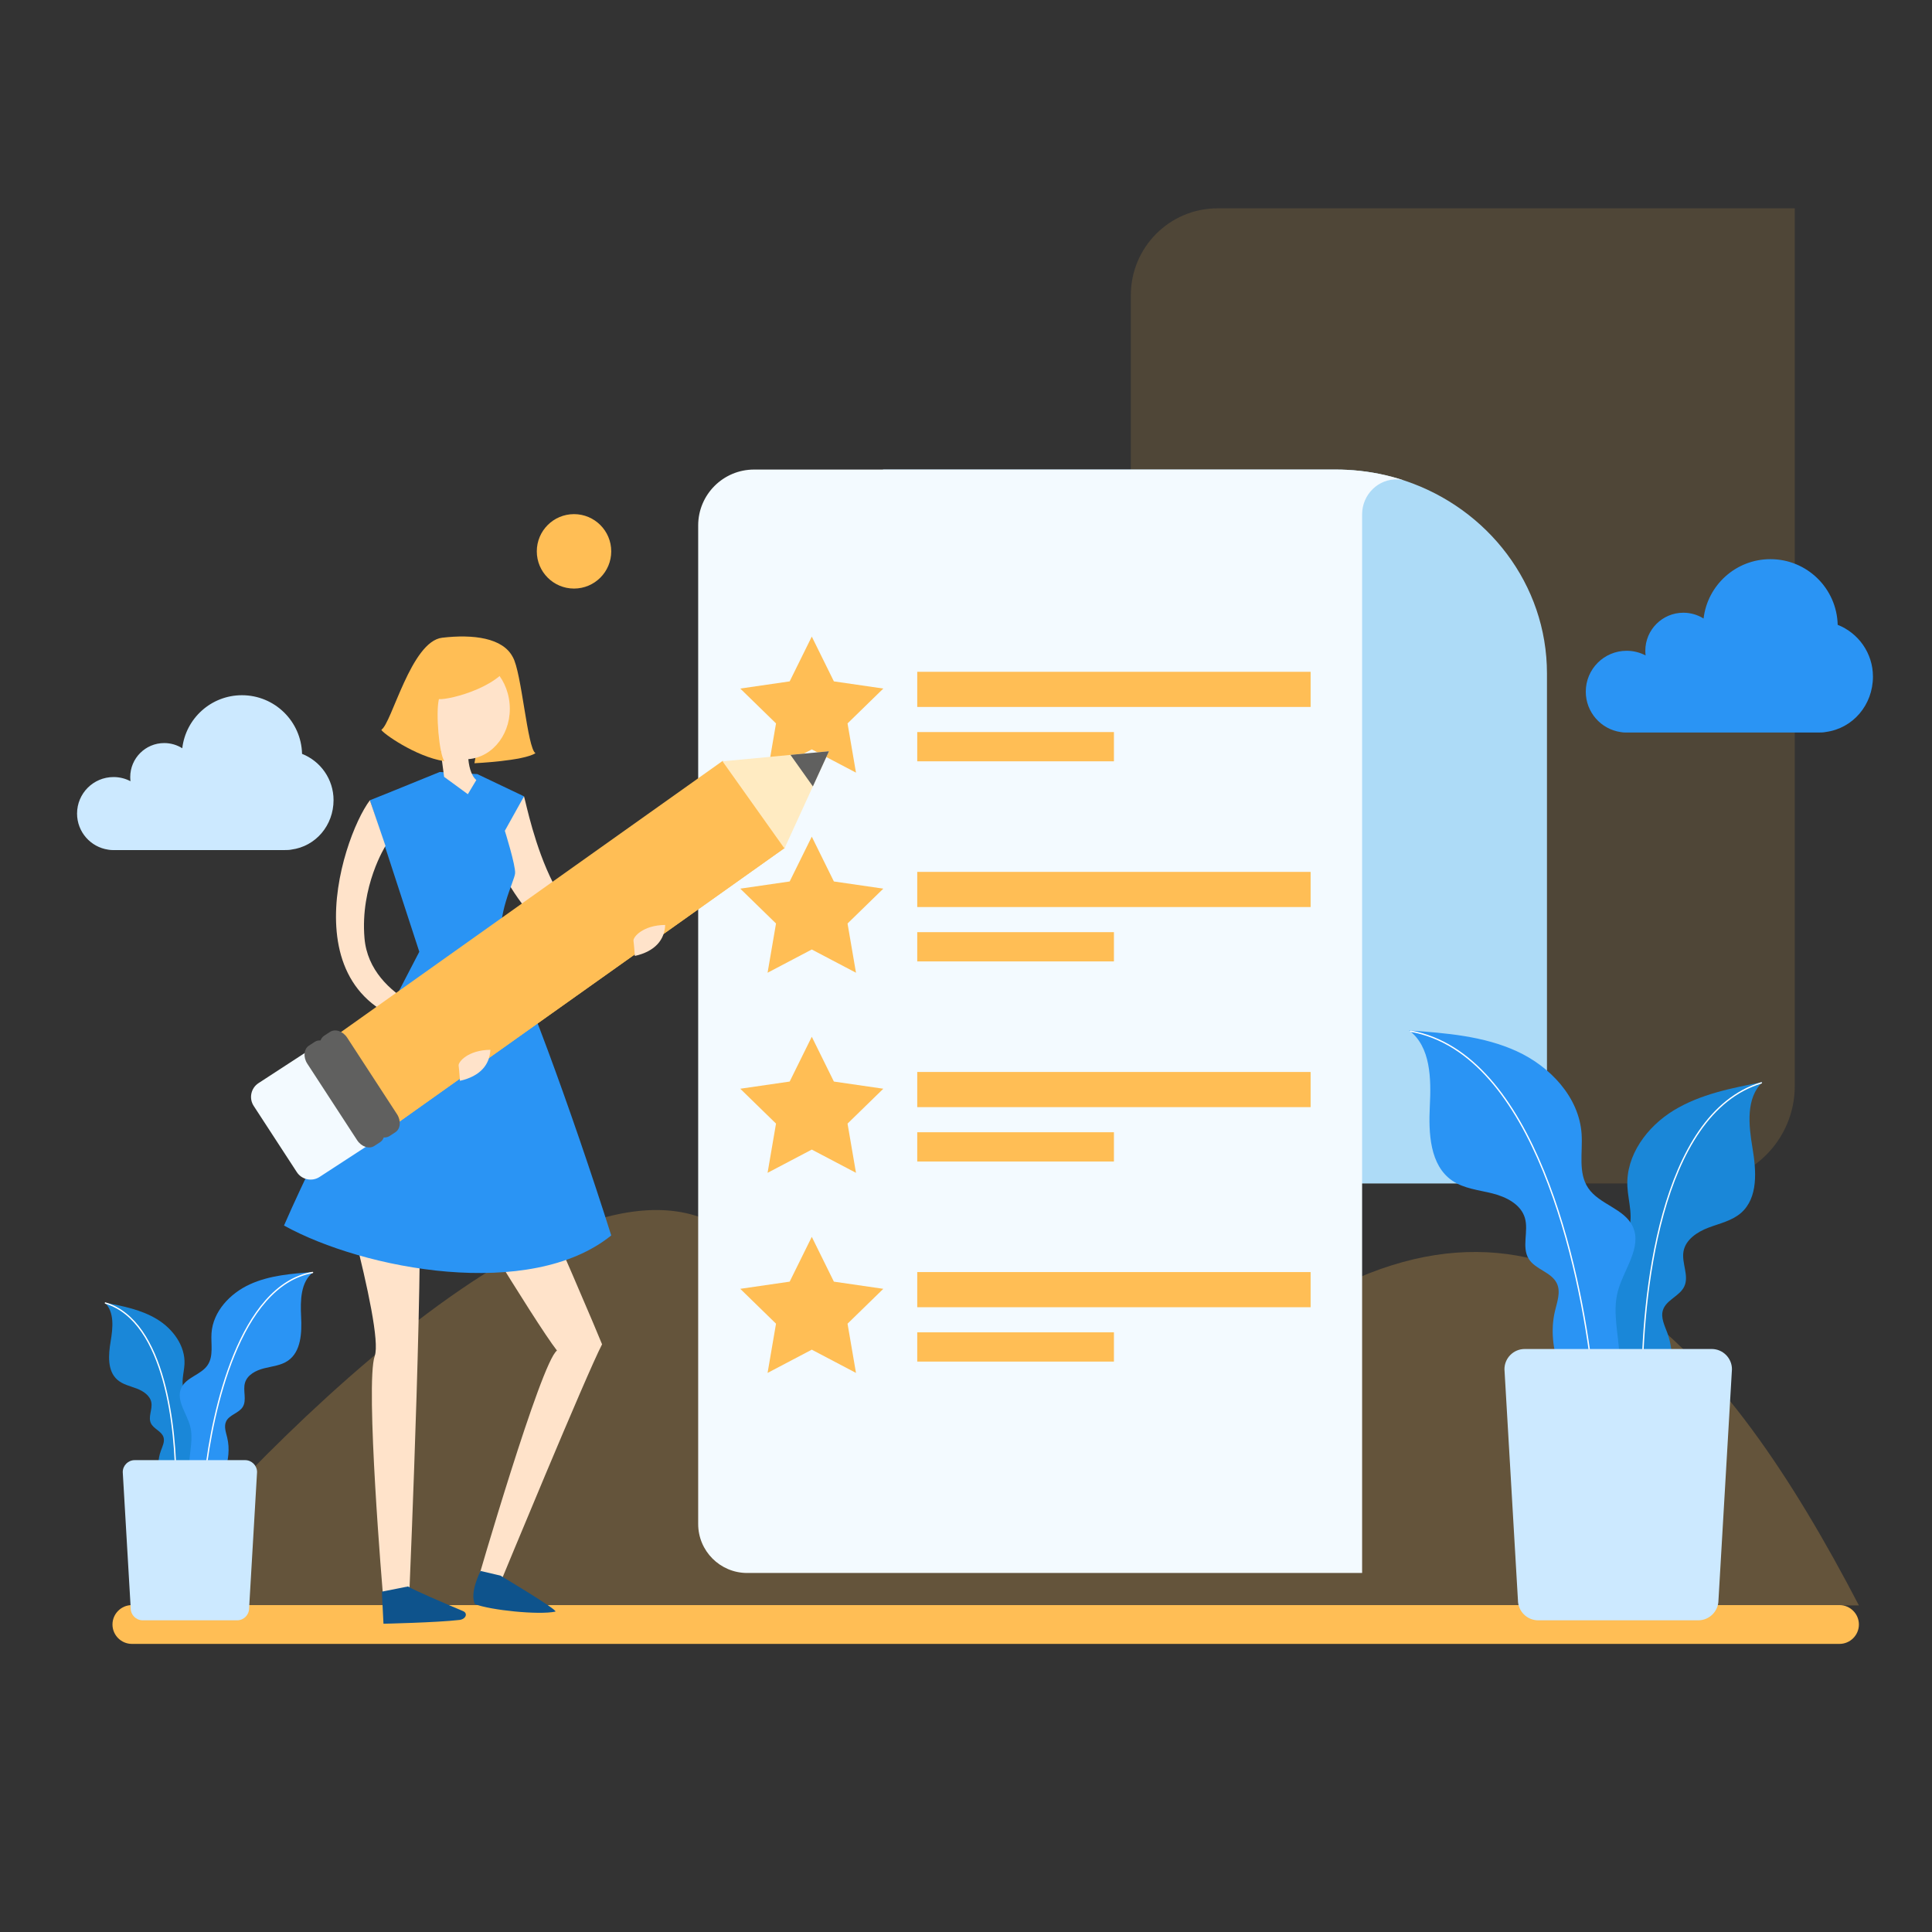 <svg xmlns="http://www.w3.org/2000/svg" xmlns:xlink="http://www.w3.org/1999/xlink" version="1.1" id="Layer_2" x="0px" y="0px" viewBox="0 0 1080 1080" enable-background="new 0 0 1080 1080" xml:space="preserve">
<rect x="0" y="0" width="1080" height="1080" fill="#333333" stroke="none"/>
<path opacity="0.24" fill="#FFBE55" d="M1039.135,897.422c-74.081-142.146-168.432-255.183-313.064-165.724  c-86.936,53.772-193.47,48.095-275.283-14.822c-16.034-12.331-33.311-24.018-52.661-33.591  C298.611,634.053,96.575,864.223,73.722,897.95C145.535,897.95,1029.067,897.422,1039.135,897.422z"/>
<path fill="#FFBE55" d="M1028.29,918.948H73.722c-5.965,0-10.846-4.88-10.846-10.846l0,0c0-5.965,4.88-10.846,10.846-10.846h954.568  c5.965,0,10.846,4.88,10.846,10.846l0,0C1039.135,914.068,1034.255,918.948,1028.29,918.948z"/>
<g>
	<path opacity="0.14" fill="#FFBE55" d="M948.76,661.57H632.144V164.987c0-26.808,21.732-48.54,48.54-48.54h322.608v490.592   C1003.292,637.155,978.877,661.57,948.76,661.57z"/>
	<path fill="#ADDBF7" d="M864.765,376.493v271.56H493.617V262.481h253.14c2.077,0,4.144,0.053,6.2,0.158   c10.017,0.496,19.707,2.204,28.912,4.977c1.002,0.295,1.993,0.612,2.973,0.938c0.221,0.063,0.432,0.137,0.643,0.211   C831.636,284.254,864.765,326.641,864.765,376.493z"/>
	<path fill="#ADDBF7" d="M873.654,657.172c6.113,3.378,12.806,4.398,12.806,4.398H748.976v-19.552h115.789l0,0   C864.765,648.305,868.151,654.131,873.654,657.172z"/>
	<path fill="#F3FAFF" d="M784.841,268.554c-1.027-0.306-2.149-0.478-3.336-0.542c-10.973-0.591-20.072,8.481-20.072,19.47v591.822   H417.687c-15.133,0-27.402-12.268-27.402-27.402V293.734c0-17.261,13.992-31.253,31.253-31.253h325.218   c2.077,0,4.144,0.053,6.2,0.158c10.017,0.496,19.707,2.204,28.912,4.977C782.87,267.911,783.861,268.227,784.841,268.554z"/>
	<g>
		<polygon fill="#FFBE55" points="453.792,355.851 466.147,380.889 493.779,384.905 473.785,404.392 478.504,431.912     453.792,418.92 429.078,431.912 433.798,404.392 413.804,384.905 441.435,380.889   "/>
		<rect x="512.743" y="375.541" fill="#FFBE55" width="219.9" height="19.651"/>
		<rect x="512.743" y="409.228" fill="#FFBE55" width="109.95" height="16.353"/>
	</g>
	<g>
		<polygon fill="#FFBE55" points="453.792,467.703 466.147,492.741 493.779,496.757 473.785,516.245 478.504,543.764     453.792,530.772 429.078,543.764 433.798,516.245 413.804,496.757 441.435,492.741   "/>
		<rect x="512.743" y="487.393" fill="#FFBE55" width="219.9" height="19.651"/>
		<rect x="512.743" y="521.08" fill="#FFBE55" width="109.95" height="16.353"/>
	</g>
	<g>
		<polygon fill="#FFBE55" points="453.792,579.556 466.147,604.593 493.779,608.609 473.785,628.097 478.504,655.616     453.792,642.624 429.078,655.616 433.798,628.097 413.804,608.609 441.435,604.593   "/>
		<rect x="512.743" y="599.245" fill="#FFBE55" width="219.9" height="19.651"/>
		<rect x="512.743" y="632.932" fill="#FFBE55" width="109.95" height="16.353"/>
	</g>
	<g>
		<polygon fill="#FFBE55" points="453.792,691.408 466.147,716.445 493.779,720.461 473.785,739.949 478.504,767.469     453.792,754.476 429.078,767.469 433.798,739.949 413.804,720.461 441.435,716.445   "/>
		<rect x="512.743" y="711.097" fill="#FFBE55" width="219.9" height="19.651"/>
		<rect x="512.743" y="744.784" fill="#FFBE55" width="109.95" height="16.353"/>
	</g>
</g>
<g>
	<path fill="#FFBE55" d="M286.64,367.306c4.954,8.266,8.149,51.191,12.699,53.713c-6.541,4.362-34.128,5.633-34.128,5.633   l9.816-53.825L286.64,367.306z"/>
	<path fill="#FFE3CA" d="M292.928,445.159c2.528,8.669,18.605,94.715,66.301,76.613c4.447,7.611,4.386,6.914,4.386,6.914   s-56.584,30.249-92.092-61.429C283.908,452.486,292.928,445.159,292.928,445.159z"/>
	<path fill="#FFE3CA" d="M233.51,655.662c4.415,21.789-4.648,233.989-4.648,233.989l-14.772,2.237c0,0-10.053-118.483-4.601-133.92   c5.452-15.436-27.172-125.26-27.172-125.26L233.51,655.662z"/>
	<path fill="#FFE3CA" d="M289.461,643.796c20.48,44.32,45.444,103.365,47.1,107.685C327.823,768.196,280,884.051,280,884.051   l-13.456,1.182c0,0,35.813-123.73,44.807-130.262C298.4,738.249,248.32,654.727,248.32,654.727L289.461,643.796z"/>
	<path fill="#2A94F4" d="M245.74,431.562c-15.345,6.334-38.97,15.793-38.97,15.793l27.621,84.685c0,0-54.259,103.709-75.628,153.043   c44.687,24.744,137.693,42.137,182.921,5.536c-21.905-69.259-52.643-153.237-60.861-162.66   c-3.829-15.741,6.776-35.392,7.121-39.784c0.344-4.393-5.74-23.755-5.74-23.755l10.724-19.261l-26.116-12.435L245.74,431.562z"/>
	<path fill="#0E538C" d="M228.101,886.838c2.939,1.955,20.057,9.279,30.726,13.771c2.916,1.228,1.564,4.538-2.025,4.954   c-12.696,1.473-42.439,2.114-42.439,2.114l-0.901-17.93L228.101,886.838z"/>
	<path fill="#0E538C" d="M279.711,880.762c0,0,32.001,19.019,30.771,20.127c-9.183,2.03-36.573-0.827-44.945-4.173   c-3.298-6.095,3.074-18.549,3.074-18.549L279.711,880.762z"/>
	<path fill="#FFE3CA" d="M206.769,447.356c-16.338,21.627-49.656,124.457,47.823,128.321c-0.273-3.535-0.435-4.944-0.435-4.944   s-47.344-10.781-50.399-46.241c-2.51-29.127,11.74-51.61,11.74-51.61L206.769,447.356z"/>
	
		<ellipse transform="matrix(0.996 -0.087 0.087 0.996 -33.629 24.258)" fill="#FFE3CA" cx="259.747" cy="395.533" rx="25.482" ry="28.855"/>
	<path fill="#FFE3CA" d="M261.683,422.495c0.192,5.155,1.517,10.976,4.585,13.551c-4.738,7.916-4.738,7.916-4.738,7.916   l-13.265-9.696l-2.443-18.351l15.291,1.979L261.683,422.495z"/>
	<path fill="#FFBE55" d="M286.64,367.306c-3.985,16.092-35.127,24-41.29,23.522c-1.864,7.815,0.137,30.583,3.047,34.668   c-16.025-2.412-35.075-16.041-35.209-17.559c5.807-3.571,16.572-49.404,33.99-51.445S281.106,356.571,286.64,367.306z"/>
	<path fill="#F3FAFF" d="M211.246,636.689l-32.603,21.231c-4.236,2.759-9.959,1.55-12.718-2.686l-24.114-37.03   c-2.759-4.236-1.55-9.959,2.686-12.718l32.603-21.231c4.236-2.759,9.959-1.55,12.718,2.686l24.114,37.03   C216.691,628.207,215.482,633.93,211.246,636.689z"/>
	<g>
		
			<rect x="282.343" y="393.418" transform="matrix(0.579 0.815 -0.815 0.579 561.234 -32.625)" fill="#FFBE55" width="59.76" height="267.958"/>
		
			<rect x="305.938" y="405.595" transform="matrix(0.579 0.815 -0.815 0.579 574.802 -34.556)" fill="#FFBE55" width="29.88" height="267.958"/>
		<polygon fill="#FFEBC2" points="438.521,474.293 403.901,425.582 441.884,421.989 463.393,419.958 454.403,439.604   "/>
		<polygon fill="#60605F" points="454.403,439.604 441.884,421.989 463.393,419.958   "/>
	</g>
	<path fill="#60605F" d="M194.072,580.065l27.869,42.796c2.381,3.657,1.96,8.192-0.936,10.078l-3.217,2.095   c-0.974,0.634-2.107,0.891-3.271,0.812c-0.399,1.096-1.091,2.028-2.065,2.663l-3.217,2.095c-2.896,1.886-7.214,0.437-9.596-3.22   l-27.869-42.796c-2.381-3.657-1.96-8.192,0.936-10.078l3.217-2.095c0.974-0.634,2.107-0.891,3.271-0.812   c0.399-1.096,1.091-2.028,2.065-2.663l3.217-2.095C187.373,574.959,191.691,576.408,194.072,580.065z"/>
	<path fill="#FFE3CA" d="M257.114,604.18c11.347-2.537,16.671-9.057,16.984-17.332c-12.475,0.134-18.036,6.773-17.727,8.874   S257.114,604.18,257.114,604.18z"/>
	<path fill="#FFE3CA" d="M354.862,534.38c11.347-2.537,16.671-9.057,16.984-17.331c-12.475,0.134-18.036,6.773-17.727,8.874   S354.862,534.38,354.862,534.38z"/>
</g>
<circle fill="#FFBE55" cx="320.878" cy="308.206" r="20.805"/>
<g>
	<g>
		<g>
			<path fill="#1A87D8" d="M924.879,798.304c6.701-17.038,13.459-35.972,7.181-53.17c-1.525-4.178-3.823-8.601-2.446-12.83     c1.86-5.711,9.374-7.75,11.917-13.191c2.796-5.983-1.586-13.033-0.448-19.538c1.157-6.613,7.628-10.899,13.903-13.285     c6.275-2.386,13.175-3.826,18.234-8.239c9.731-8.489,8.56-23.687,6.418-36.421s-3.742-27.763,5.566-36.714     c-17.123,3.273-34.663,6.703-49.553,15.769c-14.89,9.066-26.808,25.109-25.932,42.52c0.439,8.735,3.896,18.048-0.103,25.826     c-4.317,8.398-15.937,11.662-18.868,20.638c-3.369,10.315,6.687,19.655,10.657,29.754c3.729,9.485,1.963,20.123,2.799,30.28     c0.836,10.157,6.163,21.646,16.241,23.164L924.879,798.304z"/>
		</g>
		<path fill="none" stroke="#FFFFFF" stroke-width="0.75" stroke-linecap="round" stroke-miterlimit="10" d="M917.94,775.906    c-0.165-49.554,9.387-153.262,66.642-170.572"/>
	</g>
	<g>
		<g>
			<path fill="#2A94F4" d="M884.964,794.15c-10.191-19.027-20.709-40.267-15.725-61.268c1.211-5.102,3.293-10.597,1.098-15.359     c-2.964-6.43-12.042-7.784-15.768-13.805c-4.097-6.62,0.063-15.478-2.164-22.938c-2.264-7.584-10.431-11.712-18.107-13.642     s-15.953-2.667-22.484-7.138c-12.562-8.6-13.283-26.556-12.527-41.761c0.756-15.205,0.56-33.022-11.57-42.222     c20.499,1.476,41.508,3.078,60.19,11.644c18.682,8.566,34.844,25.71,36.215,46.216c0.688,10.288-2.078,21.668,3.675,30.225     c6.211,9.239,20.265,11.461,24.933,21.568c5.364,11.614-5.125,23.934-8.384,36.305c-3.061,11.619,0.471,23.832,0.89,35.839     c0.419,12.008-4.237,26.193-15.828,29.358L884.964,794.15z"/>
		</g>
		<path fill="none" stroke="#FFFFFF" stroke-width="0.75" stroke-linecap="round" stroke-miterlimit="10" d="M890.006,766.971    c-6.626-58.045-32.084-178.159-101.505-190.548"/>
	</g>
	<path fill="#CCE9FF" d="M949.332,905.766h-89.494c-6.217,0-11.305-5.087-11.305-11.305l-7.536-129.059   c0-6.217,5.087-11.305,11.305-11.305h104.566c6.217,0,11.304,5.087,11.304,11.305l-7.536,129.059   C960.636,900.679,955.549,905.766,949.332,905.766z"/>
</g>
<g>
	<g>
		<g>
			<path fill="#1A87D8" d="M94.179,842.325c-3.956-10.058-7.945-21.236-4.239-31.389c0.9-2.466,2.257-5.078,1.444-7.574     c-1.098-3.371-5.534-4.575-7.035-7.787c-1.651-3.532,0.936-7.694,0.264-11.534c-0.683-3.904-4.503-6.434-8.208-7.843     s-7.778-2.259-10.765-4.864c-5.745-5.011-5.053-13.984-3.789-21.501c1.265-7.518,2.209-16.39-3.286-21.674     c10.109,1.932,20.463,3.957,29.254,9.31c8.79,5.352,15.826,14.823,15.309,25.102c-0.259,5.157-2.3,10.655,0.061,15.247     c2.549,4.958,9.408,6.885,11.139,12.184c1.989,6.089-3.948,11.604-6.292,17.565c-2.201,5.599-1.159,11.88-1.653,17.876     c-0.494,5.996-3.639,12.779-9.588,13.675L94.179,842.325z"/>
		</g>
		<path fill="none" stroke="#FFFFFF" stroke-width="0.75" stroke-linecap="round" stroke-miterlimit="10" d="M98.275,829.102    c0.098-29.255-5.542-90.479-39.343-100.698"/>
	</g>
	<g>
		<g>
			<path fill="#2A94F4" d="M117.743,839.873c6.016-11.233,12.226-23.772,9.284-36.17c-0.715-3.012-1.944-6.256-0.648-9.067     c1.75-3.796,7.109-4.595,9.309-8.15c2.419-3.908-0.037-9.138,1.278-13.542c1.337-4.477,6.158-6.914,10.689-8.054     c4.532-1.14,9.418-1.574,13.273-4.214c7.416-5.077,7.842-15.678,7.395-24.654s-0.331-19.495,6.83-24.926     c-12.102,0.871-24.505,1.817-35.534,6.874s-20.571,15.178-21.38,27.284c-0.406,6.073,1.227,12.792-2.169,17.843     c-3.667,5.454-11.964,6.766-14.719,12.733c-3.167,6.856,3.025,14.13,4.949,21.433c1.807,6.859-0.278,14.069-0.525,21.158     c-0.247,7.089,2.502,15.463,9.344,17.332L117.743,839.873z"/>
		</g>
		<path fill="none" stroke="#FFFFFF" stroke-width="0.75" stroke-linecap="round" stroke-miterlimit="10" d="M114.766,823.827    c3.912-34.267,18.941-105.177,59.924-112.491"/>
	</g>
	<path fill="#CCE9FF" d="M79.743,905.766h52.833c3.671,0,6.674-3.003,6.674-6.674l4.449-76.191c0-3.671-3.003-6.674-6.674-6.674   H75.294c-3.671,0-6.674,3.003-6.674,6.674l4.449,76.191C73.069,902.762,76.072,905.766,79.743,905.766z"/>
</g>
<g>
	<path fill="#CCE9FF" d="M186.455,447.277c0-11.752-7.299-21.794-17.604-25.86c-0.436-18.178-15.308-32.784-33.593-32.784   c-17.217,0-31.41,12.952-33.369,29.64c-2.923-1.831-6.379-2.897-10.084-2.897c-10.494,0-19.003,8.504-19.003,19.001   c0,0.789,0.056,1.566,0.147,2.33c-2.83-1.485-6.05-2.33-9.468-2.33c-11.274,0-20.405,9.136-20.405,20.409   c0,10.266,7.58,18.76,17.455,20.19c0.773,0.14,1.565,0.214,2.38,0.214h96.308c1.065,0,2.666-0.025,3.663-0.263   C176.501,473.133,186.455,461.39,186.455,447.277z"/>
</g>
<g>
	<path fill="#2A94F4" d="M1046.989,378.231c0-13.158-8.172-24.401-19.71-28.953c-0.488-20.352-17.139-36.705-37.611-36.705   c-19.277,0-35.168,14.501-37.361,33.185c-3.272-2.051-7.142-3.244-11.29-3.244c-11.749,0-21.277,9.521-21.277,21.274   c0,0.883,0.063,1.753,0.165,2.608c-3.169-1.662-6.774-2.608-10.601-2.608c-12.623,0-22.846,10.229-22.846,22.851   c0,11.494,8.487,21.004,19.543,22.605c0.866,0.156,1.752,0.24,2.664,0.24h107.829c1.193,0,2.985-0.028,4.101-0.295   C1035.844,407.18,1046.989,394.032,1046.989,378.231z"/>
</g>
</svg>
